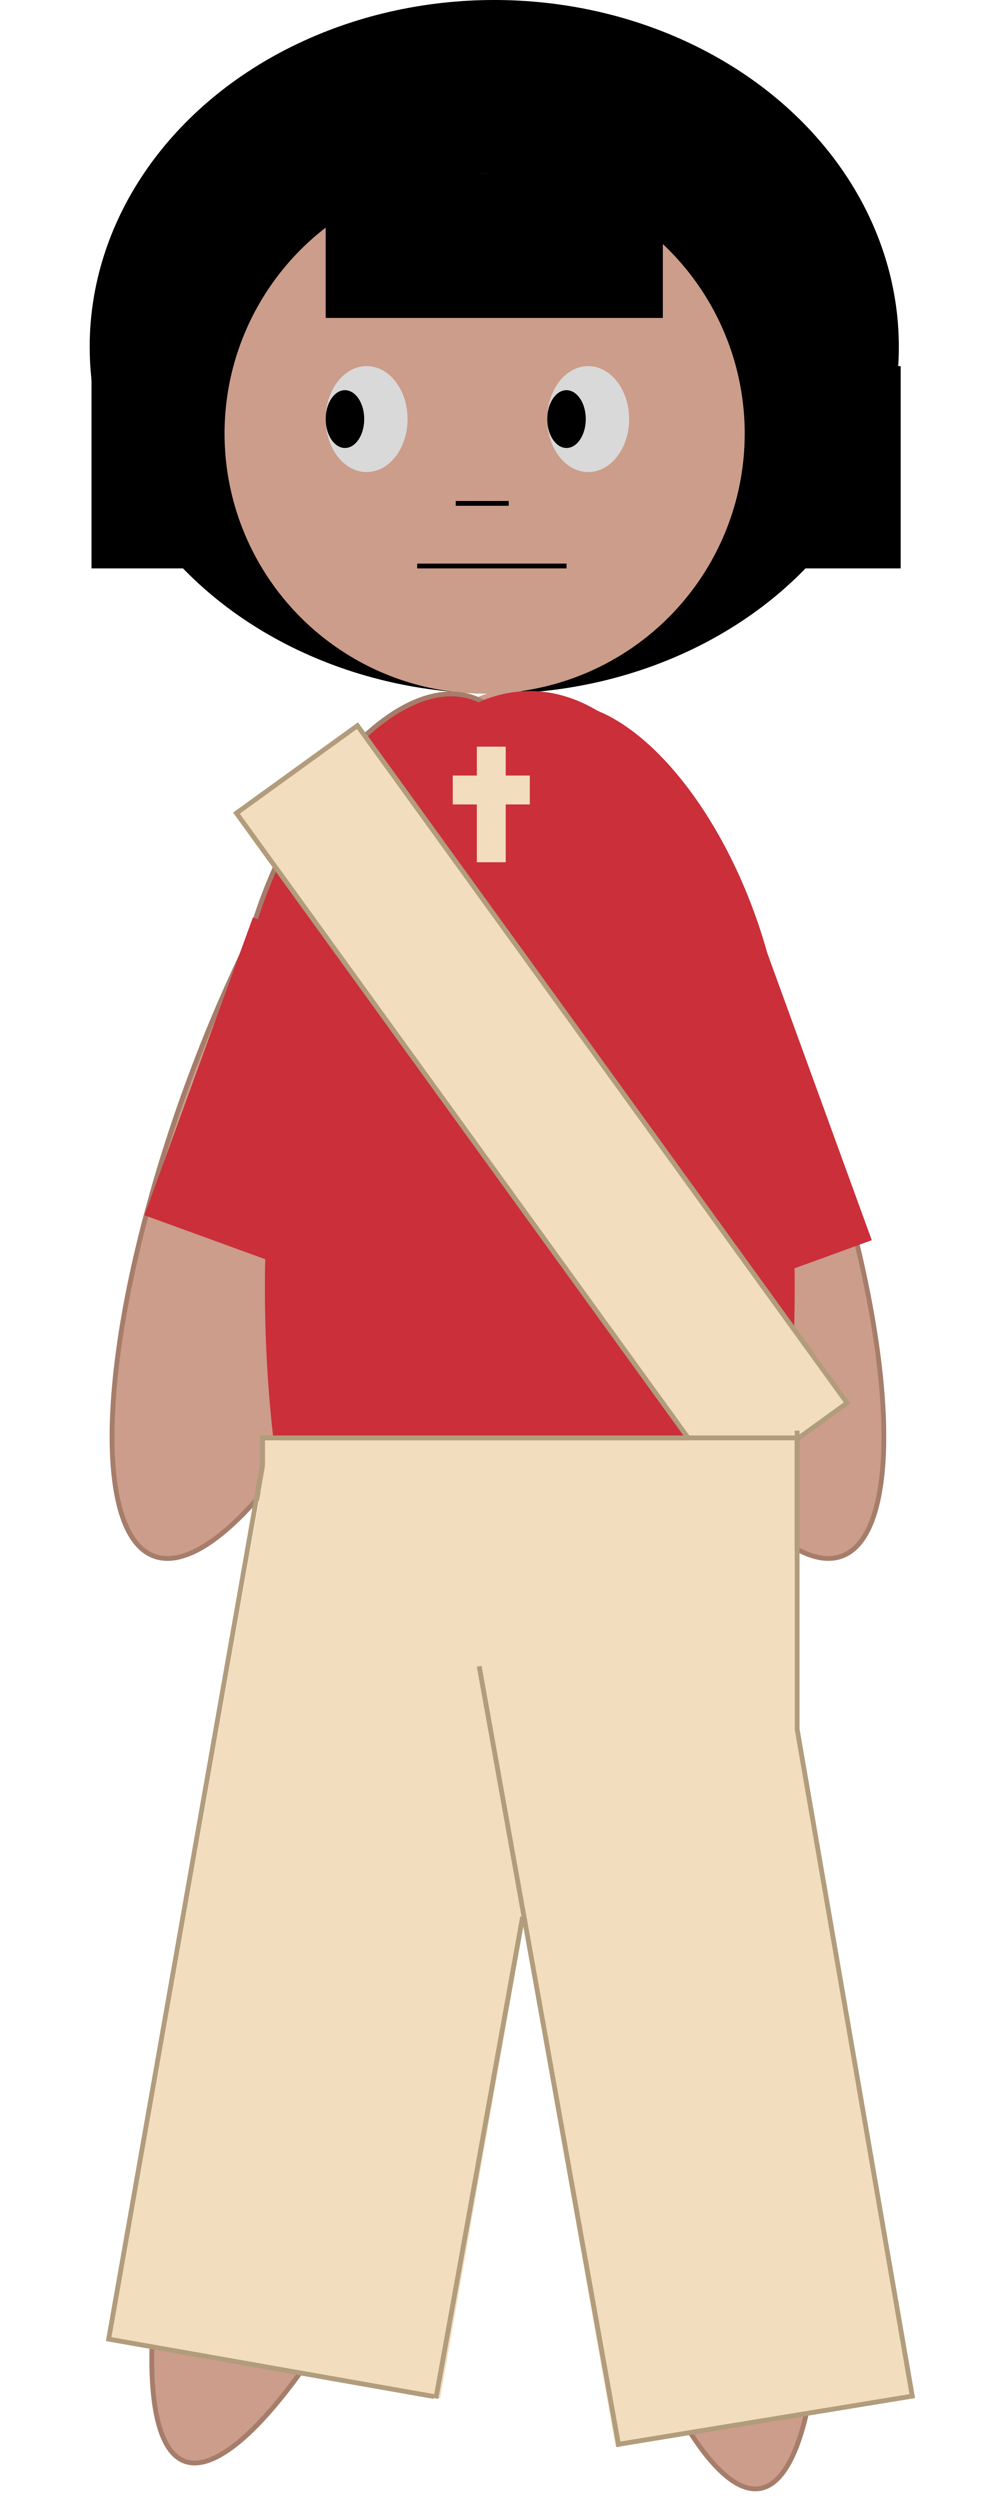 <svg width="207" height="519" viewBox="0 0 207 519" fill="none" xmlns="http://www.w3.org/2000/svg">
<g clip-path="url(#clip0_41_10390)">
<rect x="19" y="76" width="168" height="42" fill="black"/>
<ellipse cx="102.62" cy="72" rx="84" ry="72" fill="black"/>
<circle cx="100.62" cy="90" r="54" fill="#CB9D8A"/>
<rect x="67.62" y="36" width="70" height="30" fill="black"/>
<path d="M89.447 244.201C80.557 268.625 69.627 289.668 59.152 303.944C53.913 311.085 48.805 316.509 44.144 319.822C39.467 323.146 35.347 324.272 32.013 323.058C28.678 321.845 26.246 318.334 24.8 312.782C23.358 307.248 22.932 299.809 23.509 290.971C24.662 273.302 29.814 250.156 38.704 225.732C47.593 201.308 58.524 180.266 68.998 165.99C74.238 158.849 79.345 153.424 84.007 150.112C88.684 146.788 92.804 145.662 96.138 146.875C99.472 148.089 101.904 151.6 103.351 157.152C104.792 162.686 105.218 170.125 104.642 178.963C103.489 196.632 98.337 219.777 89.447 244.201Z" fill="#CB9D8A" stroke="#A67D6B"/>
<path d="M162.71 388.812C168.724 422.916 171.136 454.312 170.181 477.497C169.703 489.093 168.384 498.608 166.265 505.373C165.206 508.756 163.955 511.425 162.529 513.319C161.105 515.211 159.533 516.3 157.826 516.601C156.12 516.902 154.27 516.417 152.285 515.126C150.298 513.833 148.209 511.753 146.056 508.936C141.752 503.303 137.258 494.814 132.843 484.08C124.015 462.621 115.544 432.293 109.531 398.189C103.517 364.084 101.105 332.688 102.06 309.504C102.538 297.907 103.857 288.393 105.976 281.627C107.035 278.244 108.286 275.575 109.712 273.681C111.135 271.789 112.708 270.7 114.414 270.399C116.121 270.098 117.971 270.583 119.956 271.874C121.943 273.167 124.032 275.247 126.185 278.064C130.489 283.697 134.983 292.186 139.398 302.92C148.225 324.38 156.697 354.707 162.71 388.812Z" fill="#CB9D8A" stroke="#A67D6B"/>
<path d="M168.067 225.732C176.957 250.156 182.109 273.301 183.262 290.97C183.838 299.808 183.412 307.247 181.971 312.781C180.524 318.333 178.092 321.844 174.758 323.057C171.424 324.271 167.304 323.145 162.627 319.821C157.965 316.509 152.858 311.084 147.618 303.943C137.144 289.667 126.213 268.625 117.324 244.201C108.434 219.777 103.282 196.632 102.129 178.963C101.552 170.125 101.979 162.686 103.42 157.152C104.866 151.6 107.299 148.089 110.633 146.875C113.967 145.662 118.087 146.788 122.764 150.112C127.426 153.424 132.533 158.848 137.772 165.989C148.247 180.266 159.178 201.308 168.067 225.732Z" fill="#CB9D8A" stroke="#A67D6B"/>
<path d="M149.32 267.285C149.32 335.768 129.844 391.285 105.82 391.285C81.796 391.285 62.32 335.768 62.32 267.285C62.32 198.801 81.796 143.285 105.82 143.285C129.844 143.285 149.32 198.801 149.32 267.285Z" fill="#CB9D8A"/>
<ellipse cx="8.5" cy="11" rx="8.5" ry="11" transform="matrix(-1 0 0 1 130.62 76)" fill="#D9D9D9"/>
<ellipse cx="4" cy="6" rx="4" ry="6" transform="matrix(-1 0 0 1 121.62 81)" fill="black"/>
<ellipse cx="8.5" cy="11" rx="8.5" ry="11" transform="matrix(-1 0 0 1 84.62 76)" fill="#D9D9D9"/>
<ellipse cx="4" cy="6" rx="4" ry="6" transform="matrix(-1 0 0 1 75.62 81)" fill="black"/>
<line x1="86.62" y1="117.5" x2="117.62" y2="117.5" stroke="black"/>
<line x1="94.62" y1="104.5" x2="105.62" y2="104.5" stroke="black"/>
<path d="M105.007 205.703C99.795 220.023 92.203 231.915 84.164 239.571C76.1 247.25 67.717 250.558 60.857 248.061C53.997 245.564 49.701 237.642 48.46 226.576C47.223 215.544 49.051 201.554 54.263 187.234C59.475 172.914 67.068 161.021 75.106 153.366C83.17 145.686 91.553 142.378 98.413 144.875C105.274 147.372 109.569 155.295 110.81 166.361C112.047 177.393 110.219 191.383 105.007 205.703Z" fill="#CB2F39" stroke="#A67D6B"/>
<rect x="52.502" y="190.461" width="46" height="65.791" transform="rotate(20 52.502 190.461)" fill="#CB2F39"/>
<rect x="112" y="206.672" width="47.468" height="71.326" transform="rotate(-20 112 206.672)" fill="#CB2F39"/>
<path d="M156.163 189.695C161.375 204.015 163.203 218.005 161.966 229.037C160.725 240.103 156.429 248.025 149.569 250.522C142.709 253.019 134.326 249.711 126.262 242.032C118.223 234.376 110.631 222.484 105.419 208.164C100.207 193.844 98.379 179.854 99.616 168.822C100.857 157.756 105.152 149.834 112.013 147.337C118.873 144.84 127.256 148.147 135.32 155.827C143.358 163.483 150.951 175.375 156.163 189.695Z" fill="#CB2F39" stroke="#CB2F39"/>
<path d="M106.492 402.735C94.648 435.277 81.039 463.672 68.619 483.273C62.407 493.077 56.507 500.657 51.29 505.457C48.681 507.857 46.263 509.543 44.081 510.471C41.903 511.398 39.996 511.554 38.368 510.962C36.739 510.369 35.38 509.024 34.307 506.913C33.232 504.8 32.463 501.954 32.007 498.439C31.096 491.408 31.449 481.809 32.992 470.306C36.077 447.308 43.904 416.808 55.749 384.266C67.593 351.723 81.202 323.328 93.621 303.727C99.834 293.923 105.734 286.343 110.951 281.543C113.56 279.143 115.978 277.457 118.16 276.529C120.338 275.602 122.244 275.446 123.873 276.038C125.501 276.631 126.861 277.976 127.934 280.087C129.009 282.2 129.778 285.046 130.234 288.562C131.145 295.592 130.792 305.191 129.249 316.694C126.164 339.692 118.337 370.192 106.492 402.735Z" fill="#CB9D8A" stroke="#A67D6B"/>
<path d="M165 267.461C165 335.945 140.376 391.461 110 391.461C79.624 391.461 55 335.945 55 267.461C55 198.978 79.624 143.461 110 143.461C140.376 143.461 165 198.978 165 267.461Z" fill="#CB2F39"/>
<rect x="49.09" y="168.806" width="31" height="173.512" transform="rotate(-35.869 49.09 168.806)" fill="#F2DDBE" stroke="#B19C7C"/>
<rect x="99" y="155" width="6" height="24" fill="#F2DDBE"/>
<rect x="94" y="167" width="6" height="16" transform="rotate(-90 94 167)" fill="#F2DDBE"/>
<rect x="56.017" y="298.71" width="69.419" height="190" transform="rotate(10 56.017 298.71)" fill="#F2DDBE"/>
<rect x="94.818" y="320.872" width="62.612" height="190" transform="rotate(-10 94.818 320.872)" fill="#F2DDBE"/>
<rect x="55" y="299" width="110" height="65" fill="#F2DDBE"/>
<line x1="99.492" y1="345.912" x2="128.492" y2="507.912" stroke="#B19C7C"/>
<line x1="90.508" y1="497.911" x2="108.508" y2="397.911" stroke="#B19C7C"/>
<line x1="22.508" y1="485.913" x2="54.508" y2="303.913" stroke="#B19C7C"/>
<line x1="54.5" y1="304" x2="54.5" y2="299" stroke="#B19C7C"/>
<line x1="54" y1="298.5" x2="165" y2="298.5" stroke="#B19C7C"/>
<line x1="165.5" y1="297" x2="165.5" y2="359" stroke="#B19C7C"/>
<line x1="165.493" y1="358.915" x2="189.493" y2="497.915" stroke="#B19C7C"/>
<line x1="127.919" y1="507.507" x2="188.919" y2="497.507" stroke="#B19C7C"/>
<line x1="22.087" y1="485.508" x2="90.087" y2="497.508" stroke="#B19C7C"/>
</g>
<defs>
<clipPath id="clip0_41_10390">
<rect width="207" height="519" fill="white"/>
</clipPath>
</defs>
</svg>
